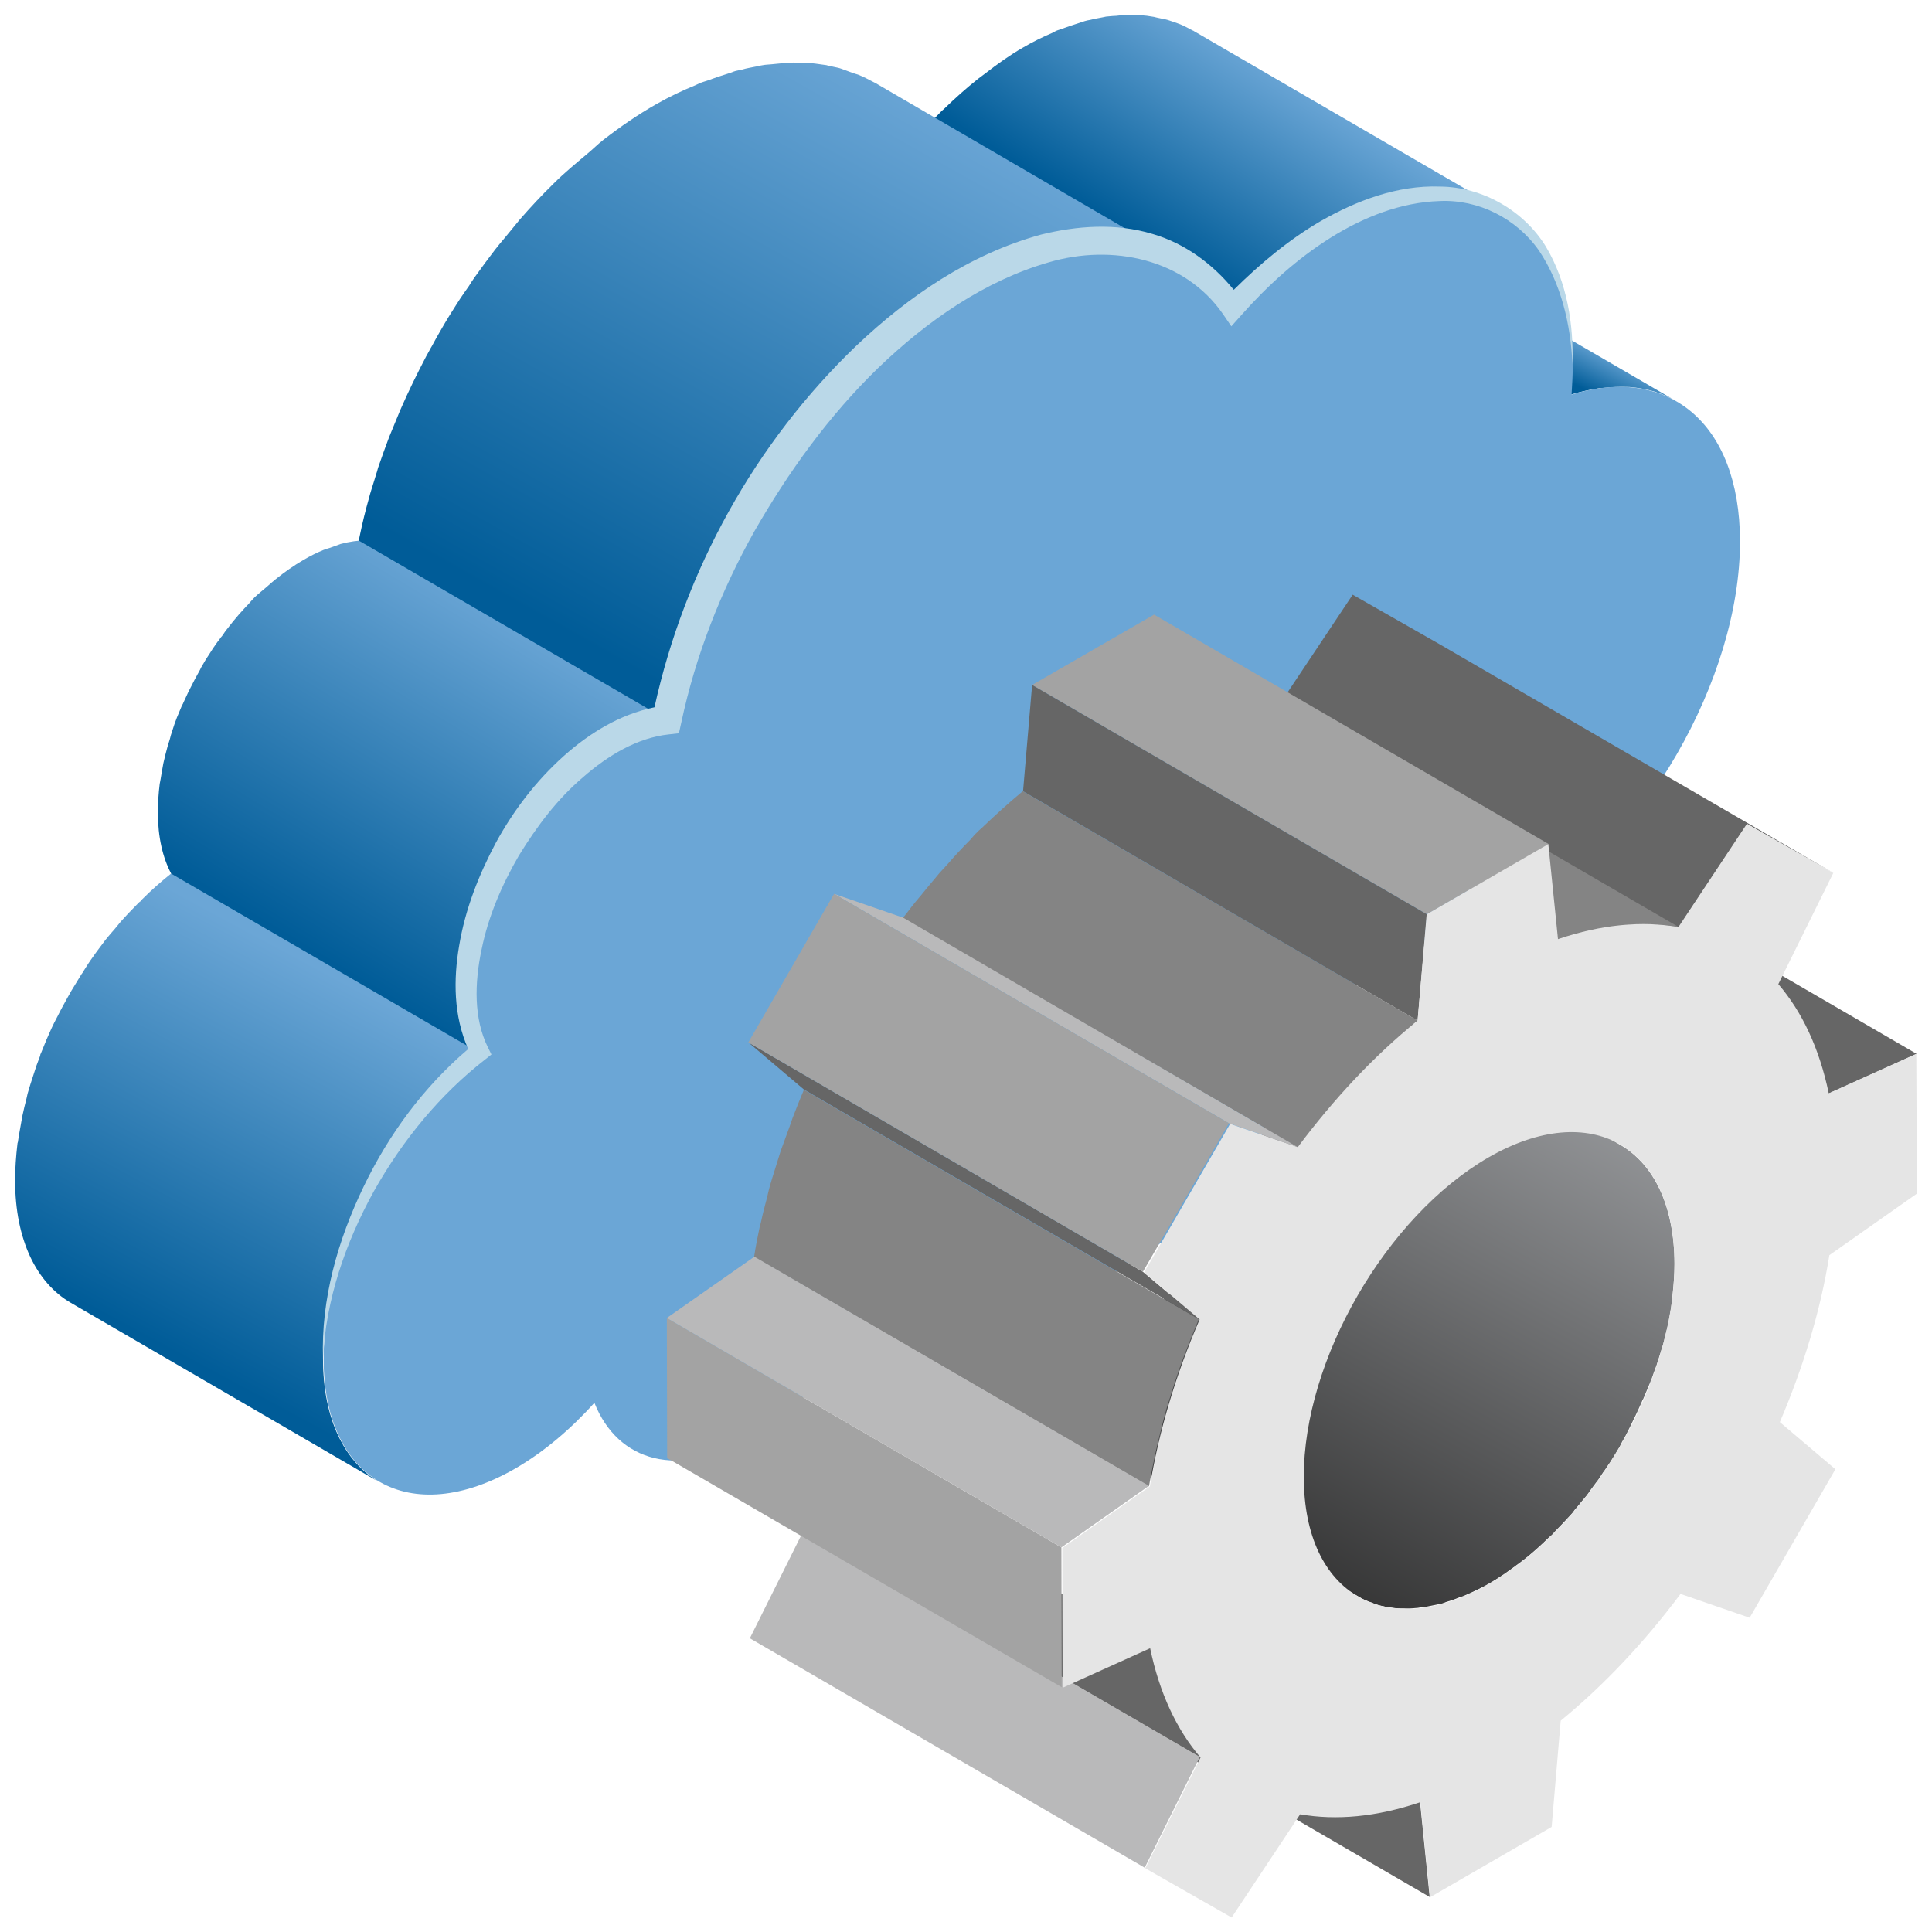 <svg id="Layer_1" enable-background="new 0 0 64 64" viewBox="0 0 64 64" xmlns="http://www.w3.org/2000/svg" xmlns:xlink="http://www.w3.org/1999/xlink"><linearGradient id="lg1"><stop offset="0" stop-color="#6ba6d6"/><stop offset="1" stop-color="#005c98"/></linearGradient><linearGradient id="SVGID_1_" gradientUnits="userSpaceOnUse" x1="49.047" x2="48.379" xlink:href="#lg1" y1="9.511" y2="10.849"/><linearGradient id="SVGID_2_" gradientUnits="userSpaceOnUse" x1="42.298" x2="38.462" xlink:href="#lg1" y1="2.271" y2="8.369"/><linearGradient id="SVGID_3_" gradientUnits="userSpaceOnUse" x1="11.856" x2="5.463" xlink:href="#lg1" y1="32.745" y2="44.646"/><linearGradient id="SVGID_4_" gradientUnits="userSpaceOnUse" x1="30.732" x2="20.207" xlink:href="#lg1" y1="2.971" y2="21.757"/><linearGradient id="SVGID_5_" gradientUnits="userSpaceOnUse" x1="16.472" x2="9.686" xlink:href="#lg1" y1="19.811" y2="31.122"/><linearGradient id="SVGID_6_" gradientUnits="userSpaceOnUse" x1="39.639" x2="50.33" y1="52.381" y2="32.761"><stop offset="0" stop-color="#2d2d2d"/><stop offset="1" stop-color="#9ea0a3"/></linearGradient><g><g><path d="m53.11 12.85c.28-.03.56-.04.82-.03h.04c.28.02.55.07.8.14.01 0 .02.01.03.01.26.08.5.18.73.32l-10.2-5.93c-.01-.01-.03-.01-.04-.02-.12-.07-.24-.13-.36-.18-.11-.04-.22-.08-.33-.12-.01 0-.02-.01-.03-.01s-.01 0-.02-.01c-.13-.04-.27-.07-.4-.09-.12-.02-.25-.03-.38-.04-.01 0-.02 0-.04 0-.01 0-.01 0-.02 0-.16-.01-.31-.01-.48 0-.11 0-.22.02-.33.03-.04 0-.08.01-.13.01-.03 0-.06 0-.09.01-.21.03-.42.08-.64.14-.07.02-.14.04-.2.06l10.2 5.93c.32-.1.63-.16.93-.21.05 0 .1 0 .14-.01z" fill="url(#SVGID_1_)"/><path d="m45.95 6.7c.12-.04.24-.07.36-.1.11-.03.22-.05.33-.07.14-.03.28-.05.42-.07.08-.01.16-.02.24-.02.18-.01.35-.02.51-.01h.12c.2.01.4.04.59.07.05.01.09.02.14.03.15.03.3.08.44.13.04.02.09.03.13.05.18.07.36.15.52.25l-.01-.01s.01 0 .01.01l-10.2-5.93c-.01-.01-.03-.02-.04-.02-.13-.07-.26-.14-.4-.2-.03-.01-.05-.02-.08-.03-.04-.02-.09-.03-.14-.05-.07-.02-.14-.05-.21-.07s-.15-.04-.23-.05c-.05-.01-.09-.02-.14-.03-.03-.01-.05-.01-.08-.02-.16-.03-.32-.05-.48-.06-.01 0-.02 0-.03 0-.04 0-.08 0-.11 0-.13 0-.25-.01-.38 0-.04 0-.09.01-.13.01-.08.01-.16.02-.24.02-.08.01-.15.01-.22.02-.06.01-.13.03-.2.04-.11.02-.22.04-.33.07-.06.01-.12.02-.18.04s-.12.04-.18.06c-.19.06-.37.12-.56.19-.07.03-.13.04-.2.07-.04.02-.08.04-.11.06-.33.14-.66.3-1 .5-.42.24-.84.54-1.24.85-.08.06-.16.12-.24.18-.39.31-.76.64-1.13 1-.02.02-.05.04-.07.06-.2.2-.38.39-.57.59l10.2 5.93c.2-.22.42-.43.63-.64.36-.36.74-.69 1.13-1 .08-.06.16-.12.24-.18.41-.31.82-.6 1.24-.85.34-.2.67-.36 1-.5.11-.05.21-.09.31-.13.2-.07.39-.13.57-.19z" fill="url(#SVGID_2_)"/><path d="m10.7 45.01c0-.43.03-.87.1-1.32.01-.06.02-.13.03-.19.06-.4.14-.8.25-1.2.01-.03.01-.06.02-.08.12-.45.27-.91.45-1.36.01-.02.02-.04.03-.06.17-.43.37-.86.58-1.28.02-.03.03-.07.05-.1.22-.43.47-.85.73-1.26.01-.02.02-.03.03-.05.26-.4.53-.78.82-1.15.04-.04.07-.09.11-.13.26-.32.53-.62.81-.91.05-.05.1-.11.15-.15.33-.33.68-.64 1.03-.92l-10.2-5.93c-.34.27-.67.56-.98.87-.02.02-.03.04-.05.06-.06.04-.11.1-.16.15-.17.17-.34.35-.5.53-.1.12-.2.25-.31.37-.04.04-.07.09-.11.13-.03.04-.06.07-.09.11-.14.19-.29.38-.42.57-.11.15-.21.31-.31.47-.01.02-.02.03-.03.05-.01.01-.02.03-.03.04-.11.18-.22.36-.33.54-.1.18-.2.35-.3.54-.03.05-.05.1-.08.15-.02.03-.03.07-.05.1-.05.1-.1.19-.15.29-.09.18-.17.37-.25.55-.06.15-.12.29-.18.44-.01.02-.02.04-.03.07.01 0 0 .03-.01.05-.08.2-.15.4-.21.6-.07.21-.14.43-.2.64 0 .02-.01.04-.01.05-.01.03-.01.06-.02.09-.05.2-.1.39-.14.59-.04.21-.07.41-.11.62-.01.06-.02.12-.03.19 0 .03-.01.06-.02.09-.05.42-.08.83-.08 1.23 0 1 .18 1.84.5 2.53.32.68.78 1.2 1.35 1.53l10.2 5.93c-1.14-.68-1.85-2.08-1.85-4.08z" fill="url(#SVGID_3_)"/><path d="m23.42 19.61c.01-.02.02-.04.03-.06.29-.68.62-1.34.97-2 .03-.05.06-.1.09-.15.34-.61.7-1.21 1.08-1.78.05-.07.09-.13.14-.2.38-.55.78-1.09 1.19-1.6.08-.09.15-.19.23-.28.45-.53.91-1.04 1.39-1.52.36-.35.73-.66 1.11-.98.18-.15.36-.33.54-.47.57-.44 1.15-.84 1.75-1.18.44-.25.87-.46 1.29-.64.14-.06.27-.11.4-.16.24-.09.48-.17.71-.24.15-.05.31-.09.46-.13.14-.03.28-.06.41-.09.18-.03.36-.06.54-.08.1-.01.2-.02.31-.03.23-.02.45-.02.67-.01h.14c.26.01.51.05.75.1.06.01.12.03.18.04.19.04.38.1.56.16.06.02.12.04.17.06.23.09.46.2.67.32l-10.2-5.94c-.02-.01-.04-.02-.06-.03-.17-.09-.34-.18-.52-.25-.03-.01-.07-.02-.1-.03-.06-.02-.11-.04-.17-.06-.09-.03-.18-.07-.27-.1-.08-.03-.18-.05-.28-.07-.06-.01-.12-.03-.18-.04-.03-.01-.07-.02-.1-.02-.2-.03-.41-.06-.62-.07-.01 0-.02 0-.03 0-.04 0-.09 0-.14 0-.17-.01-.33-.01-.5 0-.05 0-.11.01-.17.02-.1.01-.2.02-.31.03-.1.01-.19.01-.29.03-.08.01-.17.04-.25.05-.14.03-.28.05-.41.09-.08.02-.15.03-.23.05s-.15.06-.23.08c-.23.07-.47.15-.71.24-.09.03-.17.05-.26.09-.05.02-.1.05-.15.07-.42.17-.84.37-1.28.62-.6.34-1.18.74-1.75 1.18-.18.14-.35.31-.53.46-.38.32-.76.63-1.12.99-.01.01-.01.01-.02.02-.38.37-.75.77-1.1 1.17-.09.11-.18.22-.27.33-.08.09-.15.19-.23.28-.11.13-.22.26-.32.39-.23.3-.46.61-.68.92-.07.1-.13.19-.19.29-.05.07-.09.13-.14.2-.09.13-.18.26-.26.39-.18.28-.36.57-.53.87-.1.17-.2.35-.29.52-.03.05-.06.1-.09.16s-.07.12-.1.18c-.15.29-.3.58-.44.87s-.28.59-.41.89c-.01.02-.01.03-.02.05s-.02.04-.03.07c-.11.27-.22.53-.33.8-.12.32-.24.65-.35.97-.03.08-.04.15-.07.23-.02.08-.05.15-.07.23-.06.2-.13.4-.18.6-.11.39-.21.79-.29 1.18-.02.08-.03.16-.05.24l10.2 5.93c.13-.67.31-1.34.52-2.02.02-.07.04-.15.07-.23.22-.67.47-1.34.75-2z" fill="url(#SVGID_4_)"/><path d="m31.94 9.38c3.81-2.2 7.12-1.71 8.9.81.99-1.07 2.09-2 3.24-2.67 4.42-2.55 8-.49 8.02 4.57 0 .33-.02.66-.04.98 3.19-.98 5.57.92 5.58 4.85.01 4.56-3.2 10.13-7.17 12.43-1.95 1.13-3.72 1.25-5.01.56-1.34 4.48-4.51 8.92-8.22 11.06-3.2 1.85-6 1.52-7.59-.48-.92 2.52-2.72 4.93-4.81 6.14-2.37 1.37-4.37.8-5.15-1.16-.79.88-1.68 1.63-2.61 2.17-3.5 2.02-6.35.4-6.36-3.61-.01-3.58 2.23-7.85 5.18-10.17-.28-.53-.44-1.21-.44-2.02-.01-3.07 2.14-6.8 4.81-8.34.65-.37 1.28-.58 1.84-.64 1.12-5.72 5.08-11.74 9.83-14.48z" fill="#6ba6d6"/><path d="m15.56 31.54c.06-.35.14-.7.24-1.05.01-.03.02-.06.03-.1.12-.38.26-.77.42-1.14 0-.01 0-.01.01-.02.17-.38.36-.76.57-1.13.01-.01.01-.02.02-.04.21-.36.43-.7.67-1.03.02-.03.04-.06.07-.09.22-.3.46-.58.71-.85.05-.06.11-.11.16-.17.2-.2.4-.39.61-.57.09-.08.18-.17.28-.24.29-.23.6-.45.91-.63.29-.17.58-.29.86-.4.06-.02.12-.04.17-.06.28-.09.55-.15.8-.18l-10.2-5.93c-.05.01-.11.01-.17.02-.14.02-.29.05-.44.09-.06.02-.13.05-.19.07s-.12.04-.17.06c-.07.02-.14.04-.21.07-.22.09-.44.2-.66.33-.31.18-.61.39-.91.63-.1.08-.19.16-.28.24-.14.12-.29.24-.43.37-.06.06-.12.13-.18.2-.05.06-.11.11-.16.17-.06.07-.12.13-.18.2-.13.15-.26.31-.39.48-.05.06-.09.12-.13.18-.02.03-.04.06-.07.09-.04.06-.08.11-.12.16-.1.14-.19.27-.28.42-.09.13-.17.27-.25.41-.01.01-.02.03-.02.04-.01.01-.01.02-.02.04-.06.11-.12.22-.18.33-.07.14-.14.27-.21.41-.06.13-.12.26-.18.39 0 .01 0 .01-.01.02 0 0 0 .01-.01.01-.06.14-.12.29-.18.43-.06.15-.11.3-.16.46-.03.08-.05.16-.07.24-.01.03-.02.06-.03.1-.02.05-.03.1-.05.16-.05.19-.1.37-.14.56-.02.11-.04.23-.06.34-.01.06-.02.12-.03.18-.01.05-.02.11-.03.16-.04.32-.06.64-.06.95 0 .81.16 1.49.44 2.02l10.2 5.93c-.28-.53-.44-1.21-.44-2.02 0-.36.03-.73.09-1.11.02-.08.03-.14.04-.2z" fill="url(#SVGID_5_)"/><path d="m51.21 8.17c-.72-1.18-2.09-1.98-3.51-1.99-1.42-.05-2.77.47-3.96 1.15-1.06.62-2 1.41-2.87 2.27-.69-.85-1.62-1.54-2.69-1.85-1.22-.37-2.51-.27-3.69.02-2.37.65-4.4 2.05-6.12 3.68-3.36 3.22-5.69 7.44-6.69 11.98-1.17.24-2.17.87-3 1.61-.92.82-1.67 1.81-2.25 2.87-.57 1.07-1.02 2.21-1.22 3.42-.19 1.11-.19 2.32.3 3.42-1.48 1.26-2.63 2.83-3.46 4.55-.86 1.78-1.42 3.74-1.35 5.71.09-1.96.75-3.85 1.68-5.54.95-1.69 2.19-3.21 3.7-4.38l.2-.16-.12-.24c-.47-.95-.44-2.13-.21-3.22.22-1.1.67-2.15 1.24-3.13.59-.96 1.27-1.87 2.12-2.59.83-.73 1.81-1.31 2.83-1.42l.35-.04.08-.36c.47-2.21 1.31-4.35 2.42-6.33 1.13-1.97 2.47-3.83 4.1-5.41 1.62-1.56 3.53-2.89 5.65-3.5 2.1-.62 4.5-.12 5.77 1.71l.28.41.33-.37c.87-.98 1.85-1.87 2.95-2.56s2.34-1.18 3.62-1.22c1.28-.06 2.54.57 3.29 1.64.73 1.09 1.05 2.43 1.11 3.77.04-1.31-.17-2.71-.88-3.9z" fill="#bad8e8"/></g><g><g><path d="m47.36 62.84-13.08-7.6-.32-3.15 13.08 7.6z" fill="#666"/></g><g><path d="m60.58 36.22-13.07-7.6 2.9-1.31 13.08 7.6z" fill="#666"/></g><path d="m55.39 43.06c.01-.04 0-.08.01-.12.04-.36.07-.73.07-1.08-.01-1.93-.69-3.29-1.79-3.93l-13.08-7.6c1.1.64 1.78 2 1.79 3.93 0 .35-.03.71-.07 1.08-.01.09-.02.17-.03.26-.02.16-.05.33-.08.49-.02.11-.04.22-.07.33-.02.1-.05.21-.08.31-.04.15-.07.29-.12.44-.02.08-.05.17-.08.25-.05.16-.11.33-.16.49-.02.07-.05.14-.07.2-.08.23-.17.45-.27.67-.01.02-.02.05-.03.07-.09.2-.18.4-.28.6-.03.06-.06.12-.09.18-.1.19-.19.37-.3.55-.02.04-.04.07-.06.11-.12.21-.25.42-.39.63-.04.06-.08.12-.12.18-.1.15-.2.29-.3.44-.06.08-.11.15-.17.23-.09.12-.18.24-.28.36-.08.1-.16.19-.24.29-.08.09-.16.18-.24.27-.13.15-.27.29-.41.43-.07.07-.14.14-.21.2-.28.27-.57.52-.86.76-.05.04-.11.08-.16.12-.31.24-.63.46-.96.65-.26.15-.52.27-.77.38-.08.04-.16.07-.24.1-.15.06-.29.11-.43.15-.09.03-.18.05-.27.08-.08.02-.17.04-.25.05-.11.02-.22.04-.33.05-.06.01-.12.01-.18.02-.13.01-.26.01-.39.01-.03 0-.06 0-.09 0-.16-.01-.31-.03-.45-.06-.04-.01-.07-.02-.11-.02-.12-.03-.23-.06-.34-.1-.03-.01-.07-.02-.1-.04-.14-.05-.27-.12-.4-.19l13.08 7.6c.01.01.02.01.03.02.1.06.2.11.31.15.02.01.04.01.06.02.03.01.07.02.1.04.05.02.1.04.16.06s.12.03.18.04c.04.01.07.02.11.02.02 0 .04.01.06.01.12.02.24.04.37.04h.02.09c.1 0 .19.01.29 0 .03 0 .07-.01.1-.01.06 0 .12-.01.18-.02s.11-.01.17-.02c.05-.01.1-.02.15-.03.08-.02.17-.03.25-.05.05-.01.09-.02.14-.03s.09-.03.14-.05c.14-.04.29-.09.43-.15.05-.02.1-.03.15-.05.03-.01.06-.03.09-.04.25-.11.51-.23.77-.38.33-.19.64-.41.96-.65.05-.04.11-.08.16-.12.3-.23.58-.49.86-.76.02-.02.05-.04.07-.06.05-.04.09-.1.13-.14.14-.14.27-.28.41-.43.04-.05.09-.09.13-.14.04-.04.07-.09.1-.13.08-.09.16-.19.24-.29.05-.06.11-.13.16-.19.04-.05.08-.11.12-.17.06-.08.11-.15.17-.23.04-.05.08-.1.12-.16.06-.09.12-.19.19-.28.04-.06.08-.12.12-.18.02-.02.03-.05.05-.07.11-.17.21-.34.32-.52.01-.01.01-.02.02-.04.02-.04.04-.08.06-.12.07-.12.14-.24.2-.37.03-.06.06-.12.09-.18s.06-.12.09-.19c.03-.05.05-.1.08-.16.07-.14.13-.29.2-.44.01-.03.02-.05.04-.08 0-.01.01-.01.01-.02.08-.18.15-.37.23-.55.01-.03.02-.07.04-.1.03-.07.05-.14.07-.2.03-.09.07-.18.1-.27.02-.07.04-.14.07-.22.03-.09.05-.17.08-.26.01-.05.03-.1.05-.15.03-.09.05-.19.07-.28.03-.11.05-.21.08-.31.01-.04.02-.07.03-.11.02-.08.02-.15.04-.23.03-.16.06-.33.08-.49-.01-.01 0-.06.01-.1z" fill="url(#SVGID_6_)"/><g><path d="m37.92 61.87-13.08-7.6 1.83-3.67 13.08 7.59z" fill="#b9b9ba"/></g><path d="m47.67 21.33-2.86-1.63-2.28 3.42 13.08 7.6 2.27-3.42 2.86 1.62z" fill="#666"/><path d="m38.73 56.6c-.28-.6-.5-1.28-.65-2.02l-13.08-7.6c.31 1.49.88 2.7 1.67 3.62l13.08 7.6c-.4-.47-.74-1-1.02-1.6z" fill="#666"/><g fill="#848484"><path d="m52.96 30.77c.19-.04.37-.07.56-.09.12-.01.24-.03.36-.04.21-.02.41-.02.61-.02h.28c.29.01.57.04.84.09l-13.08-7.6c-.01 0-.01 0-.02 0-.23-.04-.47-.07-.71-.08-.04 0-.08 0-.11 0-.09 0-.18 0-.28 0-.13 0-.25-.01-.38 0-.08 0-.16.02-.23.02-.12.01-.24.02-.36.04-.09.01-.17.01-.26.03-.1.02-.2.05-.3.06-.16.03-.32.06-.48.1-.07.02-.14.03-.22.05-.21.06-.43.12-.64.2l13.08 7.6c.29-.1.58-.17.86-.24.17-.06.32-.09.48-.12z"/><path d="m38.45 47.4c.06-.25.13-.51.2-.76.05-.16.1-.32.15-.48.09-.28.18-.57.28-.85.05-.14.1-.28.15-.41.15-.4.31-.8.48-1.2l-13.08-7.6c-.13.31-.26.63-.38.95-.03.09-.06.17-.09.26-.05.14-.1.27-.15.41s-.1.27-.15.41c-.05.15-.09.3-.14.45-.05.16-.1.32-.15.48-.02.08-.05.16-.07.24-.05.17-.08.35-.13.52-.05.2-.11.41-.15.61-.01.06-.03.13-.05.19-.07.34-.14.68-.19 1.02l13.08 7.6c.07-.4.15-.8.24-1.21.05-.22.1-.43.15-.63z"/><path d="m44.06 36.67c.13-.15.26-.29.39-.44.26-.29.52-.56.78-.83.13-.13.25-.26.38-.38.44-.43.89-.84 1.35-1.21l-13.08-7.6c-.46.38-.91.79-1.35 1.21-.05.05-.11.09-.16.15-.08.07-.15.16-.22.24-.27.27-.53.55-.78.84-.08.09-.16.17-.24.26-.05.06-.1.12-.15.18-.16.19-.32.38-.48.58-.11.13-.22.26-.32.39-.09.12-.18.24-.28.36l13.09 7.58c.19-.26.39-.5.59-.75.17-.2.32-.39.48-.58z"/></g><g><path d="m35.17 55.89-13.07-7.59-.01-4.64 13.07 7.6z" fill="#a3a3a3"/></g><g><path d="m35.16 51.26-13.07-7.6 2.9-2.03 13.07 7.59z" fill="#b9b9ba"/></g><g><path d="m47.27 30.29-13.08-7.6 4.04-2.33 13.07 7.6z" fill="#a3a3a3"/></g><g><path d="m46.96 33.81-13.07-7.6.3-3.52 13.08 7.6z" fill="#666"/></g><g><path d="m39.71 43.69-13.08-7.6-1.84-1.56 13.07 7.6z" fill="#666"/></g><g><path d="m40.71 37.21-13.08-7.6 2.29.79 13.07 7.6z" fill="#b9b9ba"/></g><g><path d="m37.86 42.13-13.07-7.6 2.84-4.92 13.08 7.6z" fill="#a3a3a3"/></g><g><path d="m63.5 39.54-2.9 2.04c-.29 1.83-.86 3.7-1.64 5.53l1.84 1.56-2.84 4.92-2.29-.79c-1.19 1.59-2.53 3.02-3.97 4.2l-.3 3.52-4.03 2.33-.32-3.15c-1.45.49-2.79.61-3.98.4l-2.27 3.42-2.86-1.63 1.83-3.67c-.79-.92-1.36-2.13-1.67-3.62l-2.9 1.31-.01-4.63 2.9-2.04c.3-1.83.86-3.71 1.65-5.53l-1.84-1.56 2.85-4.92 2.24.77c1.19-1.59 2.52-3.02 3.97-4.19l.3-3.52 4.03-2.33.32 3.15c1.45-.49 2.79-.61 3.99-.4l2.27-3.42 2.86 1.63-1.82 3.68c.79.92 1.36 2.13 1.67 3.62l2.9-1.31zm-14.15 12.91c3.39-1.96 6.13-6.7 6.12-10.6-.01-3.89-2.77-5.46-6.16-3.51-3.39 1.96-6.13 6.7-6.12 10.6s2.77 5.47 6.16 3.51" fill="#e5e5e5"/></g></g></g></svg>